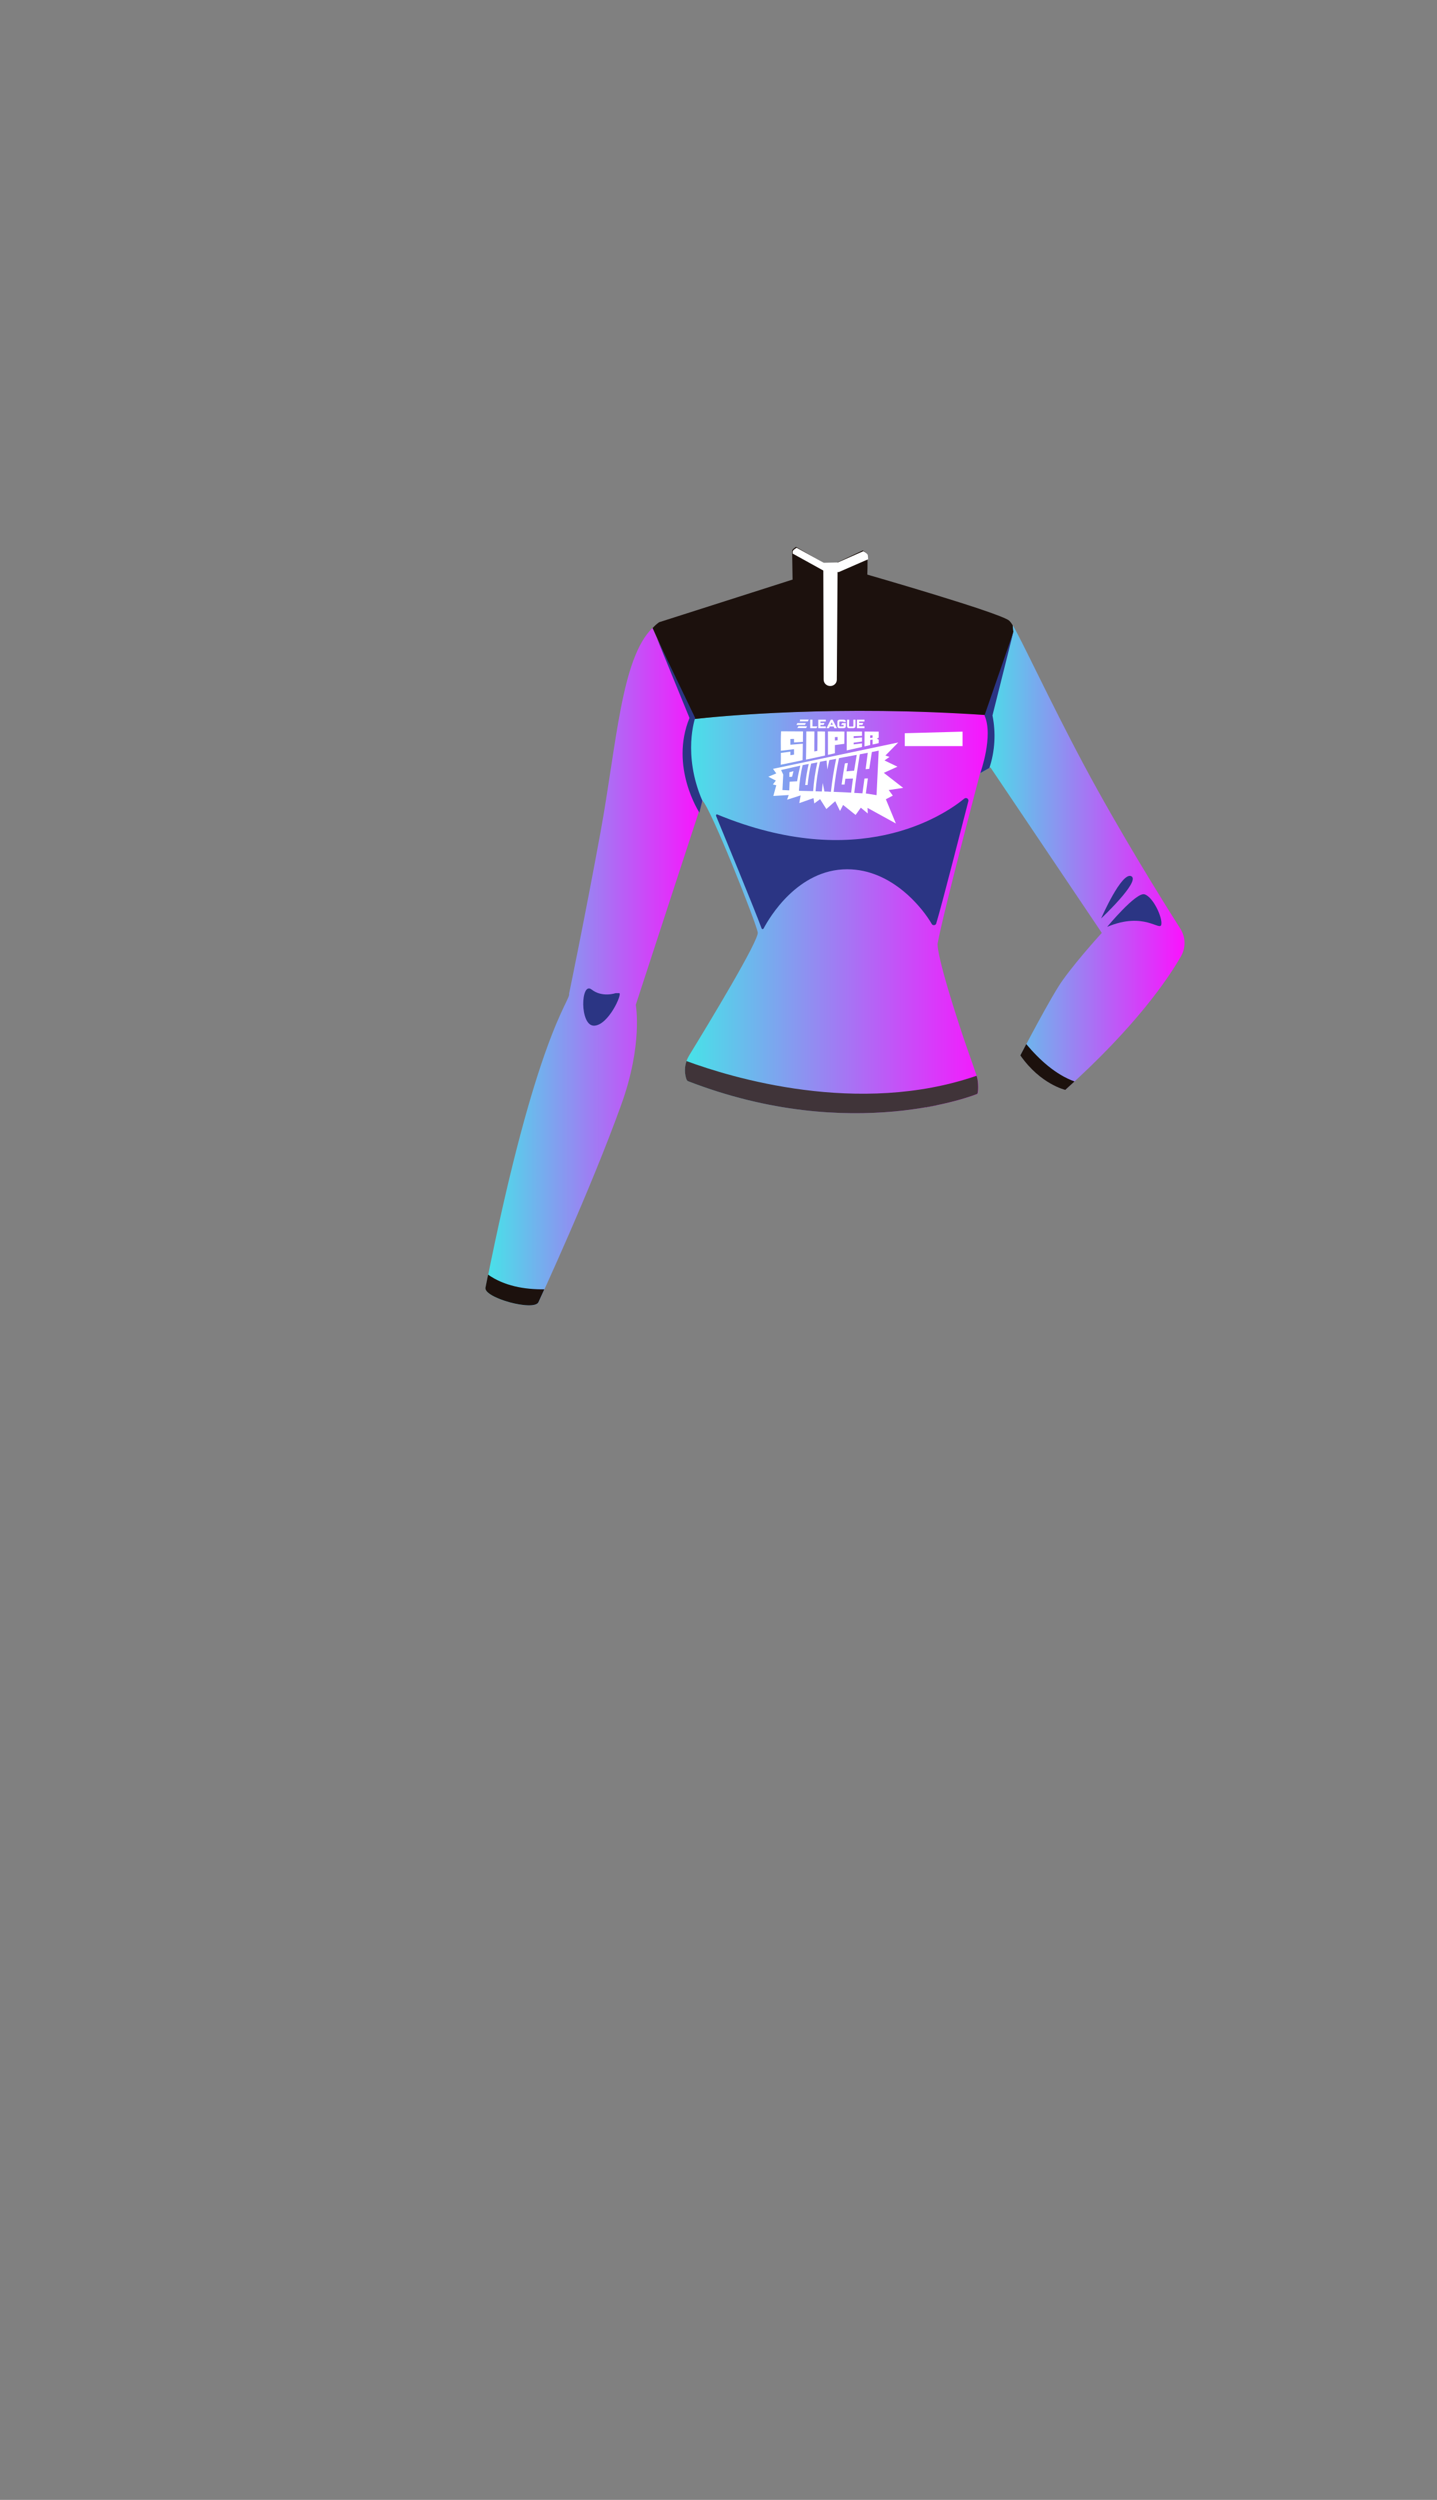 <?xml version="1.0" encoding="UTF-8"?>
<svg width="1263px" height="2196px" viewBox="0 0 1263 2196" xmlns="http://www.w3.org/2000/svg" xmlns:xlink="http://www.w3.org/1999/xlink" version="1.1">
 <rect x="0" y="0" width="1263" height="2196" fill="#808080" stroke="none"/>
 <!-- Generated by Pixelmator Pro 1.7.1 -->
 <path id="Path-copy" d="M848.5 951.1 L847 949.2 827.6 958 C823.6 962.1 818.7 967.6 813.6 972.8 816.9 972.2 820 971.6 822.9 971 827 966.4 830.3 963 830.4 962.3 831 960.3 848.5 951.1 848.5 951.1 Z" fill="#403439" fill-opacity="1" stroke="none"/>
 <g id="group-copy">
  <g id="group-1">
   <defs>
    <linearGradient id="linear-gradient" gradientUnits="userSpaceOnUse" x1="602.045" y1="801.179" x2="871.356" y2="801.179">
     <stop offset="0" stop-color="#46e4e8" stop-opacity="1"/>
     <stop offset="1" stop-color="#fb12fe" stop-opacity="1"/>
    </linearGradient>
   </defs>
   <path id="Path-1" d="M607.4 631.9 C605.1 641 599.5 671.9 617.3 703.3 624.4 708.9 664.6 810.6 666 819.1 667.2 826 622.4 899.9 605.8 927 602.1 932.9 601.1 940 603 946.7 603.4 948.2 604 949.4 604.7 949.7 749.3 1005.7 858.8 961 858.8 961 860.2 961 860 949.7 858.8 946.2 855.1 935.2 848.4 916.6 845.4 907.4 821 833.4 824.2 828.3 824.2 828.3 829.1 801.5 861.6 678.6 861.6 678.6 L861.8 679 861.7 678.8 C878.1 645.1 868.6 628.5 868.6 628.5 L868.7 628.2 C735.7 619.1 634.2 628.9 607.4 631.9 Z" fill-opacity="1" fill="url(#linear-gradient)" stroke="none"/>
   <path id="Path-2" d="M858.3 945 C754.6 980.8 642.4 946.5 603.4 932.1 601.7 936.8 601.6 941.9 602.9 946.7 603.3 948.2 603.9 949.4 604.6 949.7 749.2 1005.7 858.7 961 858.7 961 860.1 961 859.9 949.7 858.7 946.2 Z" fill="#403439" fill-opacity="1" stroke="none"/>
   <path id="Path-3" d="M629.4 716.8 C634.7 729.7 663.3 798.9 669.4 815.6 669.6 816.1 670.1 816.3 670.6 816.1 670.8 816 671 815.9 671.1 815.7 676.2 806 701.2 763.6 744.6 763.6 784.6 763.6 811.6 798.8 818.9 811.6 819.5 812.7 820.8 813 821.9 812.4 822.4 812.1 822.8 811.7 822.9 811.1 828.5 792.4 845.2 726.6 851.1 703.8 851.4 702.6 850.7 701.4 849.5 701.1 848.8 700.9 848.1 701.1 847.6 701.5 828.3 717.2 753.8 766.3 630.5 715.5 630 715.3 629.5 715.5 629.3 716 629.4 716.4 629.4 716.6 629.4 716.8 Z" fill="#2b3584" fill-opacity="1" stroke="none"/>
   <path id="Path-4" d="M868.7 628.3 L890.7 555.1 890.1 549.3 C889.2 547.8 888.2 546.4 887 545.2 878.5 538.1 760.7 504.3 760.7 504.3 L759.3 510.6 C757.9 519.1 729.7 555.1 729.7 555.1 714.9 544.5 698.6 508.5 698.6 508.5 L579.3 546.6 C577.2 548.1 575.3 549.8 573.6 551.7 L608.3 629.2 C608.3 629.2 608 630.1 607.6 631.9 634.2 628.9 735.7 619.1 868.7 628.3 Z" fill="#1c110d" fill-opacity="1" stroke="none"/>
   <path id="Path-5" d="M696.6 509 C696.6 509 696.2 485.4 696.2 483.9 696.2 482.4 699.7 480.4 699.7 480.4 L723.7 494.5 735 494.5 758.3 483.5 C758.3 483.5 761.5 485.3 762.2 487 762.9 488.7 762.2 508.9 762.2 508.9 762.2 508.9 737.5 553.1 730.1 558.7 722.7 564.3 696.6 509 696.6 509 Z" fill="#1c110d" fill-opacity="1" stroke="none"/>
   <path id="Path-6" d="M723.6 494.4 L723.9 596.9 C723.9 600 726.3 602.5 729.4 602.6 L729.7 602.6 C732.8 602.7 735.5 600.2 735.5 597.1 L735.5 597 736.2 494.1 Z" fill="#ffffff" fill-opacity="1" stroke="none"/>
   <path id="Path-7" d="M737.3 502.5 L763 491.3 C763 490 762.9 488.8 762.7 487.5 762 485.8 758.8 484.2 758.8 484.2 L735.5 494.5 724.2 494.5 700.2 481.2 C700.2 481.2 696.7 483.2 696.7 484.5 L696.7 486.3 726 502.5 Z" fill="#ffffff" fill-opacity="1" stroke="none"/>
   <defs>
    <linearGradient id="linear-gradient-1" gradientUnits="userSpaceOnUse" x1="861.716" y1="753.413" x2="1041.099" y2="753.413">
     <stop offset="0" stop-color="#46e4e8" stop-opacity="1"/>
     <stop offset="1" stop-color="#fb12fe" stop-opacity="1"/>
    </linearGradient>
   </defs>
   <path id="Path-8" d="M890.1 549.3 L890.7 555.1 868.6 628.5 C868.6 628.5 878.1 645.1 861.7 678.8 L861.8 679 870.5 674.1 968.4 819.5 C972.4 815.2 948.9 840.3 934.1 860.9 924.1 874.6 896.9 927 896.9 927 914.6 952.4 936.4 957.3 936.4 957.3 998.3 901.7 1026.6 859.9 1038 840 1042.3 832.5 1042.1 823.2 1037.4 815.8 1021.8 791.3 983.8 730.2 952.8 672.2 922.6 615.7 896.8 559.7 890.1 549.3 Z" fill-opacity="1" fill="url(#linear-gradient-1)" stroke="none"/>
   <path id="Path-9" d="M902 917.2 C898.8 923.2 896.8 927.1 896.8 927.1 914.5 952.5 936.3 957.4 936.3 957.4 939.1 954.9 941.8 952.4 944.4 950 927.8 944 913.6 931 902 917.2 Z" fill="#1c110d" fill-opacity="1" stroke="none"/>
   <path id="Path-10" d="M973.1 814.2 C973.1 814.2 998.5 783.5 1005.9 785.6 1013.3 787.7 1021.8 805.7 1020.7 812.1 1019.6 818.5 1005.9 800.4 973.1 814.2 Z" fill="#2b3584" fill-opacity="1" stroke="none"/>
   <path id="Path-11" d="M967.8 806.8 C967.8 806.8 985.8 765.5 994.3 769.7 1002.8 773.9 967.8 806.8 967.8 806.8 Z" fill="#2b3584" fill-opacity="1" stroke="none"/>
   <path id="Path-12" d="M861.8 679.1 L861.8 679 861.7 678.8 Z" fill="none" stroke="none"/>
   <path id="Path-13" d="M890.7 555.1 L865.3 628.5 C873.3 646.4 861.7 678.8 861.7 678.8 L861.8 679 869.6 674.6 C874.5 659.7 875.4 643.8 872.3 628.5 Z" fill="#2b3584" fill-opacity="1" stroke="none"/>
   <defs>
    <linearGradient id="linear-gradient-2" gradientUnits="userSpaceOnUse" x1="426.664" y1="849.233" x2="617.306" y2="849.233">
     <stop offset="0" stop-color="#46e4e8" stop-opacity="1"/>
     <stop offset="1" stop-color="#fb12fe" stop-opacity="1"/>
    </linearGradient>
   </defs>
   <path id="Path-14" d="M608.1 629.2 L573.4 551.7 C546 578.4 542 653.5 527.7 731.6 513.9 806.9 500.2 872.8 500.2 872.8 502 878.8 471.3 906.7 426.8 1131.2 425 1140.2 469.9 1152.4 473.4 1143.9 474.5 1141.2 519 1045.6 546.1 970.2 565.2 917.3 558.8 882.7 558.8 882.7 L617.4 703.4 C596.1 665.9 608.1 629.2 608.1 629.2 Z" fill-opacity="1" fill="url(#linear-gradient-2)" stroke="none"/>
   <path id="Path-15" d="M429 1119.7 C428.2 1123.5 427.5 1127.3 426.7 1131.1 424.9 1140.1 469.8 1152.3 473.3 1143.8 473.5 1143.3 475.4 1139.3 478.4 1132.6 460.9 1132.8 443 1129.6 429 1119.7 Z" fill="#1c110d" fill-opacity="1" stroke="none"/>
   <path id="Path-16" d="M577.1 560.1 L611 630.7 C611 630.7 599.7 662.5 617.3 703.4 L614.7 713.8 C614.7 713.8 588.4 673.7 606 630.7 Z" fill="#2b3584" fill-opacity="1" stroke="none"/>
   <path id="Path-17" d="M541.1 872.4 C541.1 872.4 529.4 876.6 519.9 869.2 510.4 861.8 509.3 901 522 901 534.7 901 547.4 872.4 544.2 872.4" fill="#2b3584" fill-opacity="1" stroke="none"/>
   <path id="Path-18" d="M795.2 644.1 L846 642.7 846 655.4 795.2 655.4 Z" fill="#ffffff" fill-opacity="1" stroke="none"/>
  </g>
 </g>
 <g id="Logo_1_-copy">
  <path id="Path-19" d="M693.8 682.5 L696.2 682.3 697.4 677.4 693.8 678.4 Z" fill="#ffffff" fill-opacity="1" stroke="none"/>
  <path id="Path-20" d="M778.6 702.1 L784.7 698.9 781.1 694 793.8 692.1 776.8 678.9 788.8 673.5 777.4 668 781.8 664.9 778.2 663.7 789.5 652.2 679.4 675.4 682.3 679.4 675.3 682.3 681.9 685.7 679.3 689.1 682.3 689.8 679.7 699.2 693.2 698.4 691.8 702.5 703.7 698.7 702.5 705.5 715 701.1 715.7 705.8 720.8 702 726.3 710.7 734.1 703.8 738.3 712.4 741 707.1 752 715.9 756.6 709.5 762.7 714.6 762.5 709.7 787.4 723.4 Z M694 686.7 L693.7 694.3 687.7 694 688.4 680.4 686.5 676.4 693.3 674.9 C693.3 674.9 699.4 673.4 703.4 672.6 702.3 677.1 701.3 681.6 700.6 686.3 697.8 686.4 694 686.7 694 686.7 Z M714.7 695 C710.5 694.9 706.4 694.8 702.2 694.7 702.7 687 703.6 679.6 705.5 672.1 707.6 671.7 708.6 671.5 710.8 671.1 709.3 677.2 708.4 683.3 707.7 689.6 L709.8 689.6 C710.5 683.2 711.4 677 712.9 670.8 715.1 670.4 716.2 670.2 718.4 669.7 716.5 678 715.3 686.3 714.7 695 Z M724.6 695.3 C724 692.1 723.7 690.6 723.1 687.8 722.8 690.7 722.6 692.2 722.3 695.3 720.1 695.2 719 695.2 716.8 695.1 717.5 686.4 718.7 677.8 720.7 669.2 723 668.8 724.1 668.5 726.5 668.1 726.7 671.1 726.9 672.7 727.2 676 727.8 672.6 728.2 670.9 728.9 667.7 731.3 667.3 732.5 667 734.9 666.6 732.9 676.2 731.4 685.9 730.3 695.6 728 695.4 726.8 695.3 724.6 695.3 Z M742.6 670.6 C741.5 676.8 740.5 683 739.7 689.2 L742.3 689.2 C742.6 687.1 742.7 686.1 743 684.1 745.6 684 746.9 684 749.7 683.9 749.1 688 748.6 692.2 748.1 696.3 743 696 737.9 695.8 732.7 695.6 733.8 685.7 735.3 675.8 737.4 666 742.6 665 747.8 664.1 753 663.1 752.2 667.7 751.5 672.4 750.7 677 747.9 677.2 746.6 677.3 744 677.6 744.5 674.6 744.7 673.1 745.2 670.3 744.2 670.3 743.7 670.4 742.6 670.6 Z M770.4 698.5 L761 697 C761 697 762.2 688.2 762.8 683.8 761.6 683.8 761 683.8 759.8 683.9 759.2 688.2 758.6 692.6 758 696.9 755 696.7 753.6 696.7 750.8 696.5 752.2 685.2 753.8 673.9 755.7 662.6 758.4 662.1 759.8 661.8 762.7 661.3 762.1 666.1 761.4 670.9 760.8 675.7 762.1 675.6 762.7 675.5 764 675.4 764.8 670.5 765.5 665.6 766.3 660.6 768.9 660.1 772.3 659.4 772.3 659.4 Z" fill="#ffffff" fill-opacity="1" stroke="none"/>
  <path id="Path-21" d="M686.3 659.5 C690.2 659 694 658.6 697.9 658.1 L697.9 662.9 C696.6 663.1 696 663.2 694.7 663.4 694.7 662.1 694.7 661.5 694.7 660.3 691.9 660.7 689.1 661 686.3 661.4 686.4 664.9 686.3 668.3 686.2 671.8 692.6 670.5 699 669.1 705.4 667.8 705.5 663 705.6 658.1 705.6 653.3 702 653.6 698.3 653.9 694.7 654.2 694.7 652.4 694.7 651.5 694.7 649.2 696 649.1 696.6 649.1 697.9 649.1 L697.9 652.2 C700.5 652 703.1 651.9 705.7 651.7 705.7 648.6 705.7 645.5 705.8 642.5 699.4 642.5 692.9 642.4 686.5 642.4 686.2 648.1 686.2 653.8 686.3 659.5 Z" fill="#ffffff" fill-opacity="1" stroke="none"/>
  <path id="Path-22" d="M718.5 642.5 C718.5 648.2 718.5 653.9 718.4 659.6 717.3 659.8 716.8 659.9 715.7 660.1 715.7 654.2 715.7 648.4 715.8 642.5 713 642.5 711.6 642.5 708.7 642.5 708.6 650.8 708.6 659 708.4 667.3 714 666.1 719.5 664.9 725.1 663.7 725.2 656.7 725.1 649.6 725.1 642.6 722.5 642.5 721.2 642.5 718.5 642.5 Z" fill="#ffffff" fill-opacity="1" stroke="none"/>
  <path id="Path-23" d="M772.3 642.7 L759.9 642.6 759.8 655.7 764.8 654.5 764.9 650 C764.9 650 766.1 649.8 766.9 649.7 767 650.8 766.9 654 766.9 654 L772.3 652.8 772.3 649.7 770.7 648.9 772.3 648 Z M766.9 648 L764.8 648.3 764.8 646 766.9 645.9 Z" fill="#ffffff" fill-opacity="1" stroke="none"/>
  <path id="Path-24" d="M744.2 659.2 L757.6 656.2 757.6 653 750.3 653.9 750.3 652.4 757.6 651.4 757.6 647.8 750.3 648.4 750.3 646.7 757.6 646.4 757.6 642.6 744.2 642.6 Z" fill="#ffffff" fill-opacity="1" stroke="none"/>
  <path id="Path-25" d="M727.7 663.1 C730.3 662.5 733.8 661.7 733.8 661.7 L733.8 654.5 742.1 653.4 742.2 642.6 C737.5 642.6 732.4 642.6 727.7 642.5 Z M733.8 647.5 L736.2 647.4 736.2 650.3 733.8 650.5 Z" fill="#ffffff" fill-opacity="1" stroke="none"/>
  <path id="Path-26" d="M712.1 632.2 L712.1 639.7 717.6 639.7 718.4 638.1 714.1 638.1 714.1 632.2 Z" fill="#ffffff" fill-opacity="1" stroke="none"/>
  <path id="Path-27" d="M732.7 638.2 L733.4 639.7 735.6 639.7 731.8 632.2 730.2 632.2 726.4 639.7 728.6 639.7 729.3 638.2 Z M732 636.7 L730 636.7 731 634.5 Z" fill="#ffffff" fill-opacity="1" stroke="none"/>
  <path id="Path-28" d="M746.4 632.2 L744.5 632.2 744.5 637.5 C744.5 638.4 744.6 638.8 745 639.2 745.4 639.6 745.9 639.7 746.7 639.7 L749.7 639.7 C750.5 639.7 751 639.5 751.4 639.2 751.8 638.8 751.9 638.3 751.9 637.5 L751.9 632.2 750 632.2 750 637.6 C750 638 749.9 638.2 749.3 638.2 L746.9 638.2 C746.4 638.2 746.2 638.1 746.2 637.6 Z" fill="#ffffff" fill-opacity="1" stroke="none"/>
  <path id="Path-29" d="M725.8 633.8 L725.8 632.2 719.2 632.2 719.2 639.7 725.8 639.7 725.8 638.1 721.1 638.1 721.1 636.8 723.9 636.8 724.7 635.1 721.1 635.2 721.1 633.8 Z" fill="#ffffff" fill-opacity="1" stroke="none"/>
  <path id="Path-30" d="M759.8 633.8 L759.8 632.2 753.2 632.2 753.2 639.7 759.8 639.7 759.8 638 755.1 638 755.1 636.8 758 636.8 758.7 635.1 755.1 635.1 755.1 633.8 Z" fill="#ffffff" fill-opacity="1" stroke="none"/>
  <path id="Path-31" d="M740.1 635.2 L739.3 636.8 741.5 636.8 741.5 637.5 C741.5 637.9 741.4 638.1 740.8 638.1 L738.4 638.1 C737.9 638.1 737.7 638 737.7 637.5 L737.7 634.4 C737.7 634 737.8 633.8 738.4 633.8 L740.8 633.8 C741.3 633.8 741.4 633.9 741.5 634.2 L743.4 634.2 C743.3 633.5 743.2 633 742.9 632.7 742.5 632.3 742 632.2 741.2 632.2 L738.2 632.2 C737.4 632.2 736.9 632.4 736.5 632.7 736.1 633.1 736 633.6 736 634.4 L736 637.5 C736 638.4 736.1 638.8 736.5 639.2 736.9 639.6 737.4 639.7 738.2 639.7 L741.2 639.7 C742 639.7 742.5 639.5 742.9 639.2 743.3 638.8 743.4 638.4 743.4 637.5 L743.4 635.2 Z" fill="#ffffff" fill-opacity="1" stroke="none"/>
  <path id="Path-32" d="M702.8 633.7 L710 633.7 710.8 632.1 702.9 632.1 703.3 632.7 Z" fill="#ffffff" fill-opacity="1" stroke="none"/>
  <path id="Path-33" d="M707.5 636.8 L708.3 635.2 700.8 635.2 700 636.8 Z" fill="#ffffff" fill-opacity="1" stroke="none"/>
  <path id="Path-34" d="M701.7 637.9 L701.3 638.9 700.5 639.5 708.5 639.6 709.3 638 Z" fill="#ffffff" fill-opacity="1" stroke="none"/>
 </g>
</svg>
